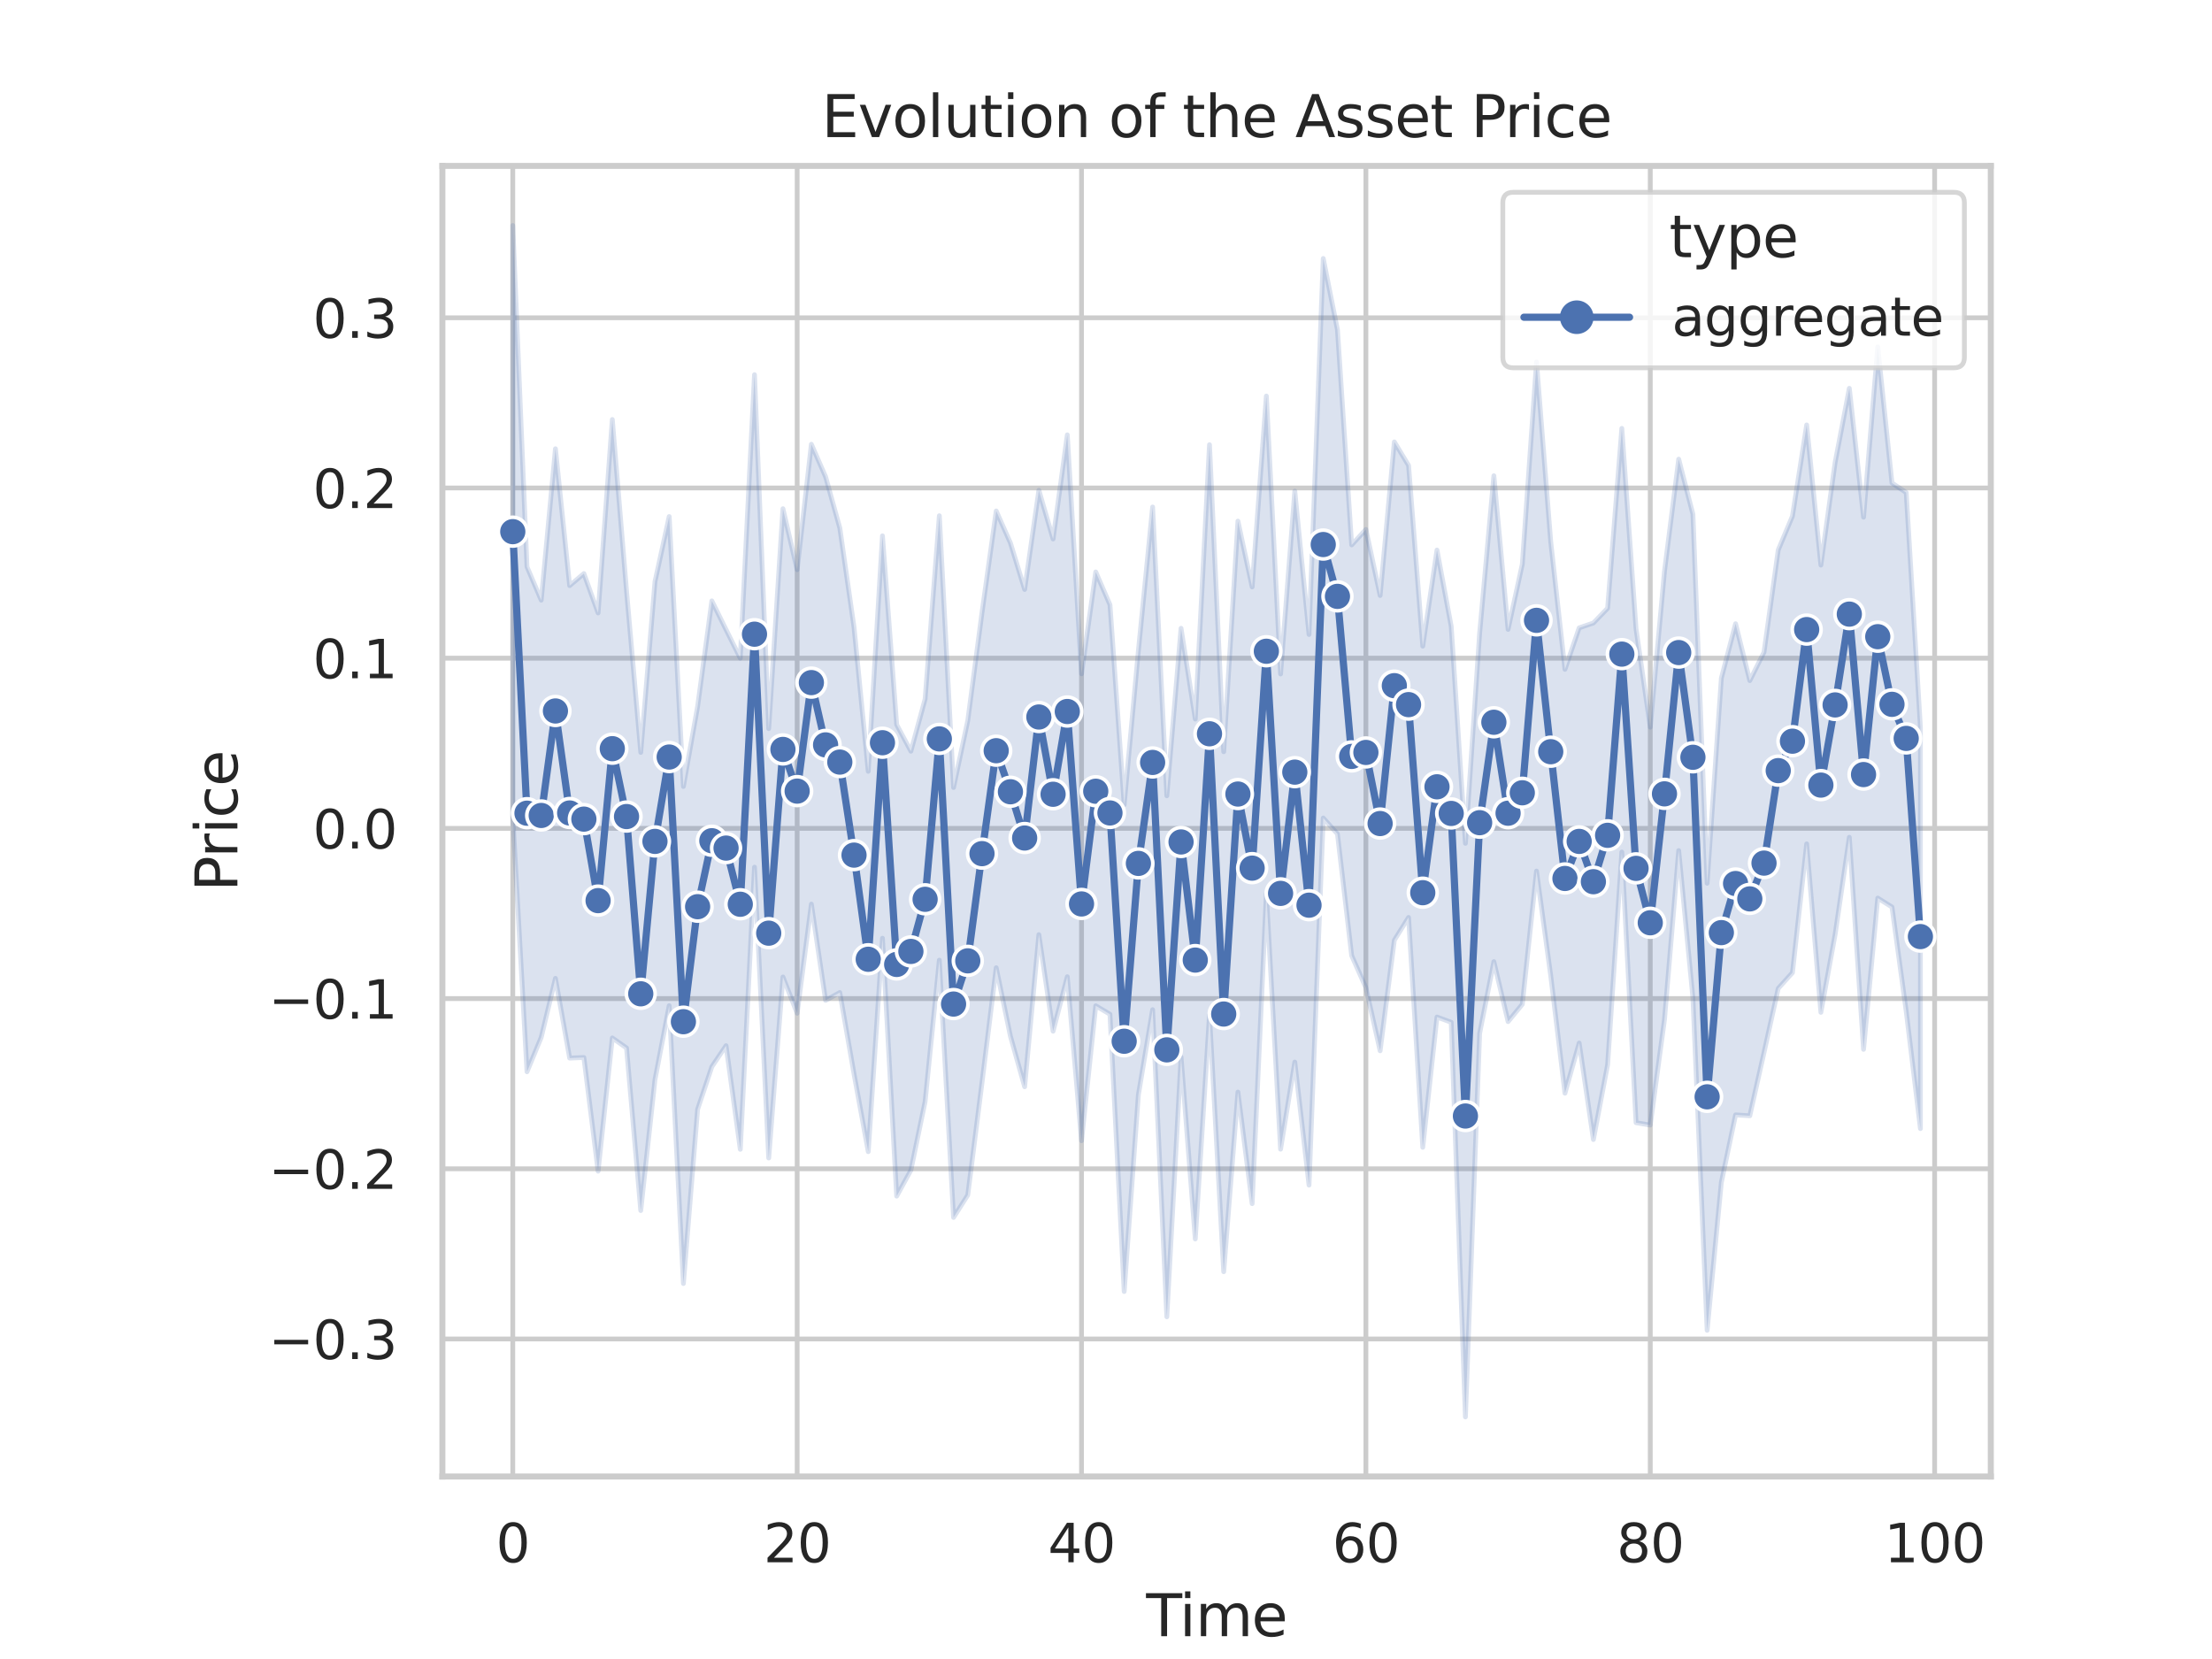<?xml version="1.0" encoding="utf-8" standalone="no"?>
<!DOCTYPE svg PUBLIC "-//W3C//DTD SVG 1.1//EN"
  "http://www.w3.org/Graphics/SVG/1.1/DTD/svg11.dtd">
<svg xmlns:xlink="http://www.w3.org/1999/xlink" width="460.8pt" height="345.6pt" viewBox="0 0 460.8 345.6" xmlns="http://www.w3.org/2000/svg" version="1.1">
 <defs>
  <style type="text/css">*{stroke-linejoin: round; stroke-linecap: butt}</style>
 </defs>
 <g id="figure_1">
  <g id="patch_1">
   <path d="M 0 345.6 
L 460.8 345.6 
L 460.8 0 
L 0 0 
z
" style="fill: #ffffff"/>
  </g>
  <g id="axes_1">
   <g id="patch_2">
    <path d="M 92.16 307.584 
L 414.72 307.584 
L 414.72 34.56 
L 92.16 34.56 
z
" style="fill: #ffffff"/>
   </g>
   <g id="matplotlib.axis_1">
    <g id="xtick_1">
     <g id="line2d_1">
      <path d="M 106.822 307.584 
L 106.822 34.56 
" clip-path="url(#pe3eb1987fe)" style="fill: none; stroke: #cccccc; stroke-linecap: round"/>
     </g>
     <g id="text_1">
      <!-- 0 -->
      <g style="fill: #262626" transform="translate(103.322 325.442)scale(0.11 -0.11)">
       <defs>
        <path id="DejaVuSans-30" d="M 2034 4250 
Q 1547 4250 1301 3770 
Q 1056 3291 1056 2328 
Q 1056 1369 1301 889 
Q 1547 409 2034 409 
Q 2525 409 2770 889 
Q 3016 1369 3016 2328 
Q 3016 3291 2770 3770 
Q 2525 4250 2034 4250 
z
M 2034 4750 
Q 2819 4750 3233 4129 
Q 3647 3509 3647 2328 
Q 3647 1150 3233 529 
Q 2819 -91 2034 -91 
Q 1250 -91 836 529 
Q 422 1150 422 2328 
Q 422 3509 836 4129 
Q 1250 4750 2034 4750 
z
" transform="scale(0.016)"/>
       </defs>
       <use xlink:href="#DejaVuSans-30"/>
      </g>
     </g>
    </g>
    <g id="xtick_2">
     <g id="line2d_2">
      <path d="M 166.061 307.584 
L 166.061 34.56 
" clip-path="url(#pe3eb1987fe)" style="fill: none; stroke: #cccccc; stroke-linecap: round"/>
     </g>
     <g id="text_2">
      <!-- 20 -->
      <g style="fill: #262626" transform="translate(159.063 325.442)scale(0.11 -0.11)">
       <defs>
        <path id="DejaVuSans-32" d="M 1228 531 
L 3431 531 
L 3431 0 
L 469 0 
L 469 531 
Q 828 903 1448 1529 
Q 2069 2156 2228 2338 
Q 2531 2678 2651 2914 
Q 2772 3150 2772 3378 
Q 2772 3750 2511 3984 
Q 2250 4219 1831 4219 
Q 1534 4219 1204 4116 
Q 875 4013 500 3803 
L 500 4441 
Q 881 4594 1212 4672 
Q 1544 4750 1819 4750 
Q 2544 4750 2975 4387 
Q 3406 4025 3406 3419 
Q 3406 3131 3298 2873 
Q 3191 2616 2906 2266 
Q 2828 2175 2409 1742 
Q 1991 1309 1228 531 
z
" transform="scale(0.016)"/>
       </defs>
       <use xlink:href="#DejaVuSans-32"/>
       <use xlink:href="#DejaVuSans-30" x="63.623"/>
      </g>
     </g>
    </g>
    <g id="xtick_3">
     <g id="line2d_3">
      <path d="M 225.301 307.584 
L 225.301 34.56 
" clip-path="url(#pe3eb1987fe)" style="fill: none; stroke: #cccccc; stroke-linecap: round"/>
     </g>
     <g id="text_3">
      <!-- 40 -->
      <g style="fill: #262626" transform="translate(218.302 325.442)scale(0.11 -0.11)">
       <defs>
        <path id="DejaVuSans-34" d="M 2419 4116 
L 825 1625 
L 2419 1625 
L 2419 4116 
z
M 2253 4666 
L 3047 4666 
L 3047 1625 
L 3713 1625 
L 3713 1100 
L 3047 1100 
L 3047 0 
L 2419 0 
L 2419 1100 
L 313 1100 
L 313 1709 
L 2253 4666 
z
" transform="scale(0.016)"/>
       </defs>
       <use xlink:href="#DejaVuSans-34"/>
       <use xlink:href="#DejaVuSans-30" x="63.623"/>
      </g>
     </g>
    </g>
    <g id="xtick_4">
     <g id="line2d_4">
      <path d="M 284.541 307.584 
L 284.541 34.56 
" clip-path="url(#pe3eb1987fe)" style="fill: none; stroke: #cccccc; stroke-linecap: round"/>
     </g>
     <g id="text_4">
      <!-- 60 -->
      <g style="fill: #262626" transform="translate(277.542 325.442)scale(0.11 -0.11)">
       <defs>
        <path id="DejaVuSans-36" d="M 2113 2584 
Q 1688 2584 1439 2293 
Q 1191 2003 1191 1497 
Q 1191 994 1439 701 
Q 1688 409 2113 409 
Q 2538 409 2786 701 
Q 3034 994 3034 1497 
Q 3034 2003 2786 2293 
Q 2538 2584 2113 2584 
z
M 3366 4563 
L 3366 3988 
Q 3128 4100 2886 4159 
Q 2644 4219 2406 4219 
Q 1781 4219 1451 3797 
Q 1122 3375 1075 2522 
Q 1259 2794 1537 2939 
Q 1816 3084 2150 3084 
Q 2853 3084 3261 2657 
Q 3669 2231 3669 1497 
Q 3669 778 3244 343 
Q 2819 -91 2113 -91 
Q 1303 -91 875 529 
Q 447 1150 447 2328 
Q 447 3434 972 4092 
Q 1497 4750 2381 4750 
Q 2619 4750 2861 4703 
Q 3103 4656 3366 4563 
z
" transform="scale(0.016)"/>
       </defs>
       <use xlink:href="#DejaVuSans-36"/>
       <use xlink:href="#DejaVuSans-30" x="63.623"/>
      </g>
     </g>
    </g>
    <g id="xtick_5">
     <g id="line2d_5">
      <path d="M 343.78 307.584 
L 343.78 34.56 
" clip-path="url(#pe3eb1987fe)" style="fill: none; stroke: #cccccc; stroke-linecap: round"/>
     </g>
     <g id="text_5">
      <!-- 80 -->
      <g style="fill: #262626" transform="translate(336.782 325.442)scale(0.11 -0.11)">
       <defs>
        <path id="DejaVuSans-38" d="M 2034 2216 
Q 1584 2216 1326 1975 
Q 1069 1734 1069 1313 
Q 1069 891 1326 650 
Q 1584 409 2034 409 
Q 2484 409 2743 651 
Q 3003 894 3003 1313 
Q 3003 1734 2745 1975 
Q 2488 2216 2034 2216 
z
M 1403 2484 
Q 997 2584 770 2862 
Q 544 3141 544 3541 
Q 544 4100 942 4425 
Q 1341 4750 2034 4750 
Q 2731 4750 3128 4425 
Q 3525 4100 3525 3541 
Q 3525 3141 3298 2862 
Q 3072 2584 2669 2484 
Q 3125 2378 3379 2068 
Q 3634 1759 3634 1313 
Q 3634 634 3220 271 
Q 2806 -91 2034 -91 
Q 1263 -91 848 271 
Q 434 634 434 1313 
Q 434 1759 690 2068 
Q 947 2378 1403 2484 
z
M 1172 3481 
Q 1172 3119 1398 2916 
Q 1625 2713 2034 2713 
Q 2441 2713 2670 2916 
Q 2900 3119 2900 3481 
Q 2900 3844 2670 4047 
Q 2441 4250 2034 4250 
Q 1625 4250 1398 4047 
Q 1172 3844 1172 3481 
z
" transform="scale(0.016)"/>
       </defs>
       <use xlink:href="#DejaVuSans-38"/>
       <use xlink:href="#DejaVuSans-30" x="63.623"/>
      </g>
     </g>
    </g>
    <g id="xtick_6">
     <g id="line2d_6">
      <path d="M 403.02 307.584 
L 403.02 34.56 
" clip-path="url(#pe3eb1987fe)" style="fill: none; stroke: #cccccc; stroke-linecap: round"/>
     </g>
     <g id="text_6">
      <!-- 100 -->
      <g style="fill: #262626" transform="translate(392.522 325.442)scale(0.11 -0.11)">
       <defs>
        <path id="DejaVuSans-31" d="M 794 531 
L 1825 531 
L 1825 4091 
L 703 3866 
L 703 4441 
L 1819 4666 
L 2450 4666 
L 2450 531 
L 3481 531 
L 3481 0 
L 794 0 
L 794 531 
z
" transform="scale(0.016)"/>
       </defs>
       <use xlink:href="#DejaVuSans-31"/>
       <use xlink:href="#DejaVuSans-30" x="63.623"/>
       <use xlink:href="#DejaVuSans-30" x="127.246"/>
      </g>
     </g>
    </g>
    <g id="text_7">
     <!-- Time -->
     <g style="fill: #262626" transform="translate(238.76 340.848)scale(0.12 -0.12)">
      <defs>
       <path id="DejaVuSans-54" d="M -19 4666 
L 3928 4666 
L 3928 4134 
L 2272 4134 
L 2272 0 
L 1638 0 
L 1638 4134 
L -19 4134 
L -19 4666 
z
" transform="scale(0.016)"/>
       <path id="DejaVuSans-69" d="M 603 3500 
L 1178 3500 
L 1178 0 
L 603 0 
L 603 3500 
z
M 603 4863 
L 1178 4863 
L 1178 4134 
L 603 4134 
L 603 4863 
z
" transform="scale(0.016)"/>
       <path id="DejaVuSans-6d" d="M 3328 2828 
Q 3544 3216 3844 3400 
Q 4144 3584 4550 3584 
Q 5097 3584 5394 3201 
Q 5691 2819 5691 2113 
L 5691 0 
L 5113 0 
L 5113 2094 
Q 5113 2597 4934 2840 
Q 4756 3084 4391 3084 
Q 3944 3084 3684 2787 
Q 3425 2491 3425 1978 
L 3425 0 
L 2847 0 
L 2847 2094 
Q 2847 2600 2669 2842 
Q 2491 3084 2119 3084 
Q 1678 3084 1418 2786 
Q 1159 2488 1159 1978 
L 1159 0 
L 581 0 
L 581 3500 
L 1159 3500 
L 1159 2956 
Q 1356 3278 1631 3431 
Q 1906 3584 2284 3584 
Q 2666 3584 2933 3390 
Q 3200 3197 3328 2828 
z
" transform="scale(0.016)"/>
       <path id="DejaVuSans-65" d="M 3597 1894 
L 3597 1613 
L 953 1613 
Q 991 1019 1311 708 
Q 1631 397 2203 397 
Q 2534 397 2845 478 
Q 3156 559 3463 722 
L 3463 178 
Q 3153 47 2828 -22 
Q 2503 -91 2169 -91 
Q 1331 -91 842 396 
Q 353 884 353 1716 
Q 353 2575 817 3079 
Q 1281 3584 2069 3584 
Q 2775 3584 3186 3129 
Q 3597 2675 3597 1894 
z
M 3022 2063 
Q 3016 2534 2758 2815 
Q 2500 3097 2075 3097 
Q 1594 3097 1305 2825 
Q 1016 2553 972 2059 
L 3022 2063 
z
" transform="scale(0.016)"/>
      </defs>
      <use xlink:href="#DejaVuSans-54"/>
      <use xlink:href="#DejaVuSans-69" x="57.959"/>
      <use xlink:href="#DejaVuSans-6d" x="85.742"/>
      <use xlink:href="#DejaVuSans-65" x="183.154"/>
     </g>
    </g>
   </g>
   <g id="matplotlib.axis_2">
    <g id="ytick_1">
     <g id="line2d_7">
      <path d="M 92.16 278.934 
L 414.72 278.934 
" clip-path="url(#pe3eb1987fe)" style="fill: none; stroke: #cccccc; stroke-linecap: round"/>
     </g>
     <g id="text_8">
      <!-- −0.3 -->
      <g style="fill: #262626" transform="translate(55.949 283.113)scale(0.11 -0.11)">
       <defs>
        <path id="DejaVuSans-2212" d="M 678 2272 
L 4684 2272 
L 4684 1741 
L 678 1741 
L 678 2272 
z
" transform="scale(0.016)"/>
        <path id="DejaVuSans-2e" d="M 684 794 
L 1344 794 
L 1344 0 
L 684 0 
L 684 794 
z
" transform="scale(0.016)"/>
        <path id="DejaVuSans-33" d="M 2597 2516 
Q 3050 2419 3304 2112 
Q 3559 1806 3559 1356 
Q 3559 666 3084 287 
Q 2609 -91 1734 -91 
Q 1441 -91 1130 -33 
Q 819 25 488 141 
L 488 750 
Q 750 597 1062 519 
Q 1375 441 1716 441 
Q 2309 441 2620 675 
Q 2931 909 2931 1356 
Q 2931 1769 2642 2001 
Q 2353 2234 1838 2234 
L 1294 2234 
L 1294 2753 
L 1863 2753 
Q 2328 2753 2575 2939 
Q 2822 3125 2822 3475 
Q 2822 3834 2567 4026 
Q 2313 4219 1838 4219 
Q 1578 4219 1281 4162 
Q 984 4106 628 3988 
L 628 4550 
Q 988 4650 1302 4700 
Q 1616 4750 1894 4750 
Q 2613 4750 3031 4423 
Q 3450 4097 3450 3541 
Q 3450 3153 3228 2886 
Q 3006 2619 2597 2516 
z
" transform="scale(0.016)"/>
       </defs>
       <use xlink:href="#DejaVuSans-2212"/>
       <use xlink:href="#DejaVuSans-30" x="83.789"/>
       <use xlink:href="#DejaVuSans-2e" x="147.412"/>
       <use xlink:href="#DejaVuSans-33" x="179.199"/>
      </g>
     </g>
    </g>
    <g id="ytick_2">
     <g id="line2d_8">
      <path d="M 92.16 243.478 
L 414.72 243.478 
" clip-path="url(#pe3eb1987fe)" style="fill: none; stroke: #cccccc; stroke-linecap: round"/>
     </g>
     <g id="text_9">
      <!-- −0.2 -->
      <g style="fill: #262626" transform="translate(55.949 247.657)scale(0.11 -0.11)">
       <use xlink:href="#DejaVuSans-2212"/>
       <use xlink:href="#DejaVuSans-30" x="83.789"/>
       <use xlink:href="#DejaVuSans-2e" x="147.412"/>
       <use xlink:href="#DejaVuSans-32" x="179.199"/>
      </g>
     </g>
    </g>
    <g id="ytick_3">
     <g id="line2d_9">
      <path d="M 92.16 208.022 
L 414.72 208.022 
" clip-path="url(#pe3eb1987fe)" style="fill: none; stroke: #cccccc; stroke-linecap: round"/>
     </g>
     <g id="text_10">
      <!-- −0.1 -->
      <g style="fill: #262626" transform="translate(55.949 212.201)scale(0.11 -0.11)">
       <use xlink:href="#DejaVuSans-2212"/>
       <use xlink:href="#DejaVuSans-30" x="83.789"/>
       <use xlink:href="#DejaVuSans-2e" x="147.412"/>
       <use xlink:href="#DejaVuSans-31" x="179.199"/>
      </g>
     </g>
    </g>
    <g id="ytick_4">
     <g id="line2d_10">
      <path d="M 92.16 172.566 
L 414.72 172.566 
" clip-path="url(#pe3eb1987fe)" style="fill: none; stroke: #cccccc; stroke-linecap: round"/>
     </g>
     <g id="text_11">
      <!-- 0.0 -->
      <g style="fill: #262626" transform="translate(65.167 176.745)scale(0.11 -0.11)">
       <use xlink:href="#DejaVuSans-30"/>
       <use xlink:href="#DejaVuSans-2e" x="63.623"/>
       <use xlink:href="#DejaVuSans-30" x="95.41"/>
      </g>
     </g>
    </g>
    <g id="ytick_5">
     <g id="line2d_11">
      <path d="M 92.16 137.11 
L 414.72 137.11 
" clip-path="url(#pe3eb1987fe)" style="fill: none; stroke: #cccccc; stroke-linecap: round"/>
     </g>
     <g id="text_12">
      <!-- 0.1 -->
      <g style="fill: #262626" transform="translate(65.167 141.289)scale(0.11 -0.11)">
       <use xlink:href="#DejaVuSans-30"/>
       <use xlink:href="#DejaVuSans-2e" x="63.623"/>
       <use xlink:href="#DejaVuSans-31" x="95.41"/>
      </g>
     </g>
    </g>
    <g id="ytick_6">
     <g id="line2d_12">
      <path d="M 92.16 101.654 
L 414.72 101.654 
" clip-path="url(#pe3eb1987fe)" style="fill: none; stroke: #cccccc; stroke-linecap: round"/>
     </g>
     <g id="text_13">
      <!-- 0.2 -->
      <g style="fill: #262626" transform="translate(65.167 105.834)scale(0.11 -0.11)">
       <use xlink:href="#DejaVuSans-30"/>
       <use xlink:href="#DejaVuSans-2e" x="63.623"/>
       <use xlink:href="#DejaVuSans-32" x="95.41"/>
      </g>
     </g>
    </g>
    <g id="ytick_7">
     <g id="line2d_13">
      <path d="M 92.16 66.199 
L 414.72 66.199 
" clip-path="url(#pe3eb1987fe)" style="fill: none; stroke: #cccccc; stroke-linecap: round"/>
     </g>
     <g id="text_14">
      <!-- 0.3 -->
      <g style="fill: #262626" transform="translate(65.167 70.378)scale(0.11 -0.11)">
       <use xlink:href="#DejaVuSans-30"/>
       <use xlink:href="#DejaVuSans-2e" x="63.623"/>
       <use xlink:href="#DejaVuSans-33" x="95.41"/>
      </g>
     </g>
    </g>
    <g id="text_15">
     <!-- Price -->
     <g style="fill: #262626" transform="translate(49.453 185.709)rotate(-90)scale(0.12 -0.12)">
      <defs>
       <path id="DejaVuSans-50" d="M 1259 4147 
L 1259 2394 
L 2053 2394 
Q 2494 2394 2734 2622 
Q 2975 2850 2975 3272 
Q 2975 3691 2734 3919 
Q 2494 4147 2053 4147 
L 1259 4147 
z
M 628 4666 
L 2053 4666 
Q 2838 4666 3239 4311 
Q 3641 3956 3641 3272 
Q 3641 2581 3239 2228 
Q 2838 1875 2053 1875 
L 1259 1875 
L 1259 0 
L 628 0 
L 628 4666 
z
" transform="scale(0.016)"/>
       <path id="DejaVuSans-72" d="M 2631 2963 
Q 2534 3019 2420 3045 
Q 2306 3072 2169 3072 
Q 1681 3072 1420 2755 
Q 1159 2438 1159 1844 
L 1159 0 
L 581 0 
L 581 3500 
L 1159 3500 
L 1159 2956 
Q 1341 3275 1631 3429 
Q 1922 3584 2338 3584 
Q 2397 3584 2469 3576 
Q 2541 3569 2628 3553 
L 2631 2963 
z
" transform="scale(0.016)"/>
       <path id="DejaVuSans-63" d="M 3122 3366 
L 3122 2828 
Q 2878 2963 2633 3030 
Q 2388 3097 2138 3097 
Q 1578 3097 1268 2742 
Q 959 2388 959 1747 
Q 959 1106 1268 751 
Q 1578 397 2138 397 
Q 2388 397 2633 464 
Q 2878 531 3122 666 
L 3122 134 
Q 2881 22 2623 -34 
Q 2366 -91 2075 -91 
Q 1284 -91 818 406 
Q 353 903 353 1747 
Q 353 2603 823 3093 
Q 1294 3584 2113 3584 
Q 2378 3584 2631 3529 
Q 2884 3475 3122 3366 
z
" transform="scale(0.016)"/>
      </defs>
      <use xlink:href="#DejaVuSans-50"/>
      <use xlink:href="#DejaVuSans-72" x="58.553"/>
      <use xlink:href="#DejaVuSans-69" x="99.666"/>
      <use xlink:href="#DejaVuSans-63" x="127.449"/>
      <use xlink:href="#DejaVuSans-65" x="182.43"/>
     </g>
    </g>
   </g>
   <g id="PolyCollection_1">
    <defs>
     <path id="m9f65567d81" d="M 106.822 -298.63 
L 106.822 -175.52 
L 109.784 -122.33 
L 112.746 -129.499 
L 115.708 -141.791 
L 118.67 -125.178 
L 121.632 -125.306 
L 124.594 -101.621 
L 127.556 -129.381 
L 130.518 -127.289 
L 133.48 -93.422 
L 136.442 -120.675 
L 139.404 -136.107 
L 142.366 -78.214 
L 145.328 -114.514 
L 148.29 -123.376 
L 151.252 -127.77 
L 154.214 -106.177 
L 157.176 -164.961 
L 160.138 -104.366 
L 163.1 -142.078 
L 166.061 -134.517 
L 169.023 -157.261 
L 171.985 -137.21 
L 174.947 -138.841 
L 177.909 -121.873 
L 180.871 -105.687 
L 183.833 -150.153 
L 186.795 -96.423 
L 189.757 -101.83 
L 192.719 -116.122 
L 195.681 -145.586 
L 198.643 -91.984 
L 201.605 -96.644 
L 204.567 -120.04 
L 207.529 -144.003 
L 210.491 -129.732 
L 213.453 -119.205 
L 216.415 -150.899 
L 219.377 -130.781 
L 222.339 -142.133 
L 225.301 -107.964 
L 228.263 -136.08 
L 231.225 -134.316 
L 234.187 -76.553 
L 237.149 -117.556 
L 240.111 -135.269 
L 243.073 -71.286 
L 246.035 -125.399 
L 248.997 -87.501 
L 251.959 -134.164 
L 254.921 -80.677 
L 257.883 -118.105 
L 260.845 -94.858 
L 263.807 -159.41 
L 266.769 -106.205 
L 269.731 -124.355 
L 272.693 -98.722 
L 275.655 -175.198 
L 278.617 -171.876 
L 281.579 -146.524 
L 284.541 -139.836 
L 287.503 -126.7 
L 290.465 -149.736 
L 293.427 -154.487 
L 296.389 -106.591 
L 299.351 -133.735 
L 302.313 -132.638 
L 305.275 -50.426 
L 308.237 -130.337 
L 311.199 -145.273 
L 314.161 -132.775 
L 317.123 -136.383 
L 320.085 -164.141 
L 323.047 -142.329 
L 326.009 -117.86 
L 328.971 -128.324 
L 331.933 -108.212 
L 334.895 -123.787 
L 337.857 -168.107 
L 340.819 -111.724 
L 343.78 -111.225 
L 346.742 -133.211 
L 349.704 -168.416 
L 352.666 -137.696 
L 355.628 -68.471 
L 358.59 -99.299 
L 361.552 -113.349 
L 364.514 -113.163 
L 367.476 -126.332 
L 370.438 -139.696 
L 373.4 -142.974 
L 376.362 -169.808 
L 379.324 -134.708 
L 382.286 -150.892 
L 385.248 -171.184 
L 388.21 -126.999 
L 391.172 -158.515 
L 394.134 -156.651 
L 397.096 -134.946 
L 400.058 -110.488 
L 400.058 -194.093 
L 400.058 -194.093 
L 397.096 -242.991 
L 394.134 -244.992 
L 391.172 -273.332 
L 388.21 -237.855 
L 385.248 -264.708 
L 382.286 -249.236 
L 379.324 -227.877 
L 376.362 -257.078 
L 373.4 -238.085 
L 370.438 -231.027 
L 367.476 -209.733 
L 364.514 -203.819 
L 361.552 -215.668 
L 358.59 -204.332 
L 355.628 -161.597 
L 352.666 -238.483 
L 349.704 -249.947 
L 346.742 -226.596 
L 343.78 -194.112 
L 340.819 -214.597 
L 337.857 -256.363 
L 334.895 -218.89 
L 331.933 -215.82 
L 328.971 -214.806 
L 326.009 -206.159 
L 323.047 -232.741 
L 320.085 -270.185 
L 317.123 -228.063 
L 314.161 -214.483 
L 311.199 -246.496 
L 308.237 -213.725 
L 305.275 -169.915 
L 302.313 -215.142 
L 299.351 -231.017 
L 296.389 -210.99 
L 293.427 -248.648 
L 290.465 -253.538 
L 287.503 -221.541 
L 284.541 -235.311 
L 281.579 -232.086 
L 278.617 -276.901 
L 275.655 -291.754 
L 272.693 -213.426 
L 269.731 -243.293 
L 266.769 -205.194 
L 263.807 -263.099 
L 260.845 -223.326 
L 257.883 -237.046 
L 254.921 -188.999 
L 251.959 -252.957 
L 248.997 -195.803 
L 246.035 -214.719 
L 243.073 -179.824 
L 240.111 -239.982 
L 237.149 -210.063 
L 234.187 -177.954 
L 231.225 -219.618 
L 228.263 -226.455 
L 225.301 -205.238 
L 222.339 -255.014 
L 219.377 -233.317 
L 216.415 -243.475 
L 213.453 -222.803 
L 210.491 -232.489 
L 207.529 -239.157 
L 204.567 -217.973 
L 201.605 -195.493 
L 198.643 -181.547 
L 195.681 -238.161 
L 192.719 -199.988 
L 189.757 -189.106 
L 186.795 -194.637 
L 183.833 -233.976 
L 180.871 -184.92 
L 177.909 -214.933 
L 174.947 -235.618 
L 171.985 -246.287 
L 169.023 -253.054 
L 166.061 -226.915 
L 163.1 -239.627 
L 160.138 -193.816 
L 157.176 -267.547 
L 154.214 -208.472 
L 151.252 -214.434 
L 148.29 -220.427 
L 145.328 -198.448 
L 142.366 -181.758 
L 139.404 -237.994 
L 136.442 -224.425 
L 133.48 -188.859 
L 130.518 -222.531 
L 127.556 -258.213 
L 124.594 -217.91 
L 121.632 -226.118 
L 118.67 -223.604 
L 115.708 -252.119 
L 112.746 -220.572 
L 109.784 -227.518 
L 106.822 -298.63 
z
" style="stroke: #4c72b0; stroke-opacity: 0.2"/>
    </defs>
    <g clip-path="url(#pe3eb1987fe)">
     <use xlink:href="#m9f65567d81" x="0" y="345.6" style="fill: #4c72b0; fill-opacity: 0.2; stroke: #4c72b0; stroke-opacity: 0.2"/>
    </g>
   </g>
   <g id="line2d_14">
    <path d="M 106.822 110.754 
L 109.784 169.403 
L 112.746 169.877 
L 115.708 148.109 
L 118.67 169.36 
L 121.632 170.637 
L 124.594 187.617 
L 127.556 155.963 
L 130.518 170.104 
L 133.48 207.028 
L 136.442 175.278 
L 139.404 157.705 
L 142.366 212.839 
L 145.328 188.881 
L 148.29 175.14 
L 151.252 176.673 
L 154.214 188.373 
L 157.176 132.112 
L 160.138 194.395 
L 163.1 156.118 
L 166.061 164.803 
L 169.023 142.2 
L 171.985 155.174 
L 174.947 158.757 
L 177.909 178.137 
L 180.871 199.834 
L 183.833 154.724 
L 186.795 200.911 
L 189.757 198.199 
L 192.719 187.341 
L 195.681 153.926 
L 198.643 209.164 
L 201.605 200.162 
L 204.567 177.829 
L 207.529 156.385 
L 210.491 164.939 
L 213.453 174.575 
L 216.415 149.364 
L 219.377 165.461 
L 222.339 148.22 
L 225.301 188.31 
L 228.263 164.829 
L 231.225 169.353 
L 234.187 216.911 
L 237.149 179.862 
L 240.111 158.83 
L 243.073 218.705 
L 246.035 175.396 
L 248.997 200.002 
L 251.959 152.859 
L 254.921 211.243 
L 257.883 165.413 
L 260.845 180.849 
L 263.807 135.668 
L 266.769 186.108 
L 269.731 160.85 
L 272.693 188.566 
L 275.655 113.438 
L 278.617 124.234 
L 281.579 157.577 
L 284.541 156.749 
L 287.503 171.56 
L 290.465 142.839 
L 293.427 146.787 
L 296.389 185.966 
L 299.351 163.906 
L 302.313 169.453 
L 305.275 232.488 
L 308.237 171.383 
L 311.199 150.459 
L 314.161 169.407 
L 317.123 165.151 
L 320.085 129.23 
L 323.047 156.596 
L 326.009 183 
L 328.971 175.28 
L 331.933 183.675 
L 334.895 174.013 
L 337.857 136.265 
L 340.819 180.897 
L 343.78 192.231 
L 346.742 165.375 
L 349.704 135.943 
L 352.666 157.755 
L 355.628 228.491 
L 358.59 194.282 
L 361.552 184.057 
L 364.514 187.254 
L 367.476 179.802 
L 370.438 160.534 
L 373.4 154.403 
L 376.362 131.153 
L 379.324 163.551 
L 382.286 146.849 
L 385.248 127.933 
L 388.21 161.358 
L 391.172 132.634 
L 394.134 146.726 
L 397.096 153.822 
L 400.058 195.109 
" clip-path="url(#pe3eb1987fe)" style="fill: none; stroke: #4c72b0; stroke-width: 1.5; stroke-linecap: round"/>
    <defs>
     <path id="m71c4542262" d="M 0 3 
C 0.796 3 1.559 2.684 2.121 2.121 
C 2.684 1.559 3 0.796 3 0 
C 3 -0.796 2.684 -1.559 2.121 -2.121 
C 1.559 -2.684 0.796 -3 0 -3 
C -0.796 -3 -1.559 -2.684 -2.121 -2.121 
C -2.684 -1.559 -3 -0.796 -3 0 
C -3 0.796 -2.684 1.559 -2.121 2.121 
C -1.559 2.684 -0.796 3 0 3 
z
" style="stroke: #ffffff; stroke-width: 0.75"/>
    </defs>
    <g clip-path="url(#pe3eb1987fe)">
     <use xlink:href="#m71c4542262" x="106.822" y="110.754" style="fill: #4c72b0; stroke: #ffffff; stroke-width: 0.75"/>
     <use xlink:href="#m71c4542262" x="109.784" y="169.403" style="fill: #4c72b0; stroke: #ffffff; stroke-width: 0.75"/>
     <use xlink:href="#m71c4542262" x="112.746" y="169.877" style="fill: #4c72b0; stroke: #ffffff; stroke-width: 0.75"/>
     <use xlink:href="#m71c4542262" x="115.708" y="148.109" style="fill: #4c72b0; stroke: #ffffff; stroke-width: 0.75"/>
     <use xlink:href="#m71c4542262" x="118.67" y="169.36" style="fill: #4c72b0; stroke: #ffffff; stroke-width: 0.75"/>
     <use xlink:href="#m71c4542262" x="121.632" y="170.637" style="fill: #4c72b0; stroke: #ffffff; stroke-width: 0.75"/>
     <use xlink:href="#m71c4542262" x="124.594" y="187.617" style="fill: #4c72b0; stroke: #ffffff; stroke-width: 0.75"/>
     <use xlink:href="#m71c4542262" x="127.556" y="155.963" style="fill: #4c72b0; stroke: #ffffff; stroke-width: 0.75"/>
     <use xlink:href="#m71c4542262" x="130.518" y="170.104" style="fill: #4c72b0; stroke: #ffffff; stroke-width: 0.75"/>
     <use xlink:href="#m71c4542262" x="133.48" y="207.028" style="fill: #4c72b0; stroke: #ffffff; stroke-width: 0.75"/>
     <use xlink:href="#m71c4542262" x="136.442" y="175.278" style="fill: #4c72b0; stroke: #ffffff; stroke-width: 0.75"/>
     <use xlink:href="#m71c4542262" x="139.404" y="157.705" style="fill: #4c72b0; stroke: #ffffff; stroke-width: 0.75"/>
     <use xlink:href="#m71c4542262" x="142.366" y="212.839" style="fill: #4c72b0; stroke: #ffffff; stroke-width: 0.75"/>
     <use xlink:href="#m71c4542262" x="145.328" y="188.881" style="fill: #4c72b0; stroke: #ffffff; stroke-width: 0.75"/>
     <use xlink:href="#m71c4542262" x="148.29" y="175.14" style="fill: #4c72b0; stroke: #ffffff; stroke-width: 0.75"/>
     <use xlink:href="#m71c4542262" x="151.252" y="176.673" style="fill: #4c72b0; stroke: #ffffff; stroke-width: 0.75"/>
     <use xlink:href="#m71c4542262" x="154.214" y="188.373" style="fill: #4c72b0; stroke: #ffffff; stroke-width: 0.75"/>
     <use xlink:href="#m71c4542262" x="157.176" y="132.112" style="fill: #4c72b0; stroke: #ffffff; stroke-width: 0.75"/>
     <use xlink:href="#m71c4542262" x="160.138" y="194.395" style="fill: #4c72b0; stroke: #ffffff; stroke-width: 0.75"/>
     <use xlink:href="#m71c4542262" x="163.1" y="156.118" style="fill: #4c72b0; stroke: #ffffff; stroke-width: 0.75"/>
     <use xlink:href="#m71c4542262" x="166.061" y="164.803" style="fill: #4c72b0; stroke: #ffffff; stroke-width: 0.75"/>
     <use xlink:href="#m71c4542262" x="169.023" y="142.2" style="fill: #4c72b0; stroke: #ffffff; stroke-width: 0.75"/>
     <use xlink:href="#m71c4542262" x="171.985" y="155.174" style="fill: #4c72b0; stroke: #ffffff; stroke-width: 0.75"/>
     <use xlink:href="#m71c4542262" x="174.947" y="158.757" style="fill: #4c72b0; stroke: #ffffff; stroke-width: 0.75"/>
     <use xlink:href="#m71c4542262" x="177.909" y="178.137" style="fill: #4c72b0; stroke: #ffffff; stroke-width: 0.75"/>
     <use xlink:href="#m71c4542262" x="180.871" y="199.834" style="fill: #4c72b0; stroke: #ffffff; stroke-width: 0.75"/>
     <use xlink:href="#m71c4542262" x="183.833" y="154.724" style="fill: #4c72b0; stroke: #ffffff; stroke-width: 0.75"/>
     <use xlink:href="#m71c4542262" x="186.795" y="200.911" style="fill: #4c72b0; stroke: #ffffff; stroke-width: 0.75"/>
     <use xlink:href="#m71c4542262" x="189.757" y="198.199" style="fill: #4c72b0; stroke: #ffffff; stroke-width: 0.75"/>
     <use xlink:href="#m71c4542262" x="192.719" y="187.341" style="fill: #4c72b0; stroke: #ffffff; stroke-width: 0.75"/>
     <use xlink:href="#m71c4542262" x="195.681" y="153.926" style="fill: #4c72b0; stroke: #ffffff; stroke-width: 0.75"/>
     <use xlink:href="#m71c4542262" x="198.643" y="209.164" style="fill: #4c72b0; stroke: #ffffff; stroke-width: 0.75"/>
     <use xlink:href="#m71c4542262" x="201.605" y="200.162" style="fill: #4c72b0; stroke: #ffffff; stroke-width: 0.75"/>
     <use xlink:href="#m71c4542262" x="204.567" y="177.829" style="fill: #4c72b0; stroke: #ffffff; stroke-width: 0.75"/>
     <use xlink:href="#m71c4542262" x="207.529" y="156.385" style="fill: #4c72b0; stroke: #ffffff; stroke-width: 0.75"/>
     <use xlink:href="#m71c4542262" x="210.491" y="164.939" style="fill: #4c72b0; stroke: #ffffff; stroke-width: 0.75"/>
     <use xlink:href="#m71c4542262" x="213.453" y="174.575" style="fill: #4c72b0; stroke: #ffffff; stroke-width: 0.75"/>
     <use xlink:href="#m71c4542262" x="216.415" y="149.364" style="fill: #4c72b0; stroke: #ffffff; stroke-width: 0.75"/>
     <use xlink:href="#m71c4542262" x="219.377" y="165.461" style="fill: #4c72b0; stroke: #ffffff; stroke-width: 0.75"/>
     <use xlink:href="#m71c4542262" x="222.339" y="148.22" style="fill: #4c72b0; stroke: #ffffff; stroke-width: 0.75"/>
     <use xlink:href="#m71c4542262" x="225.301" y="188.31" style="fill: #4c72b0; stroke: #ffffff; stroke-width: 0.75"/>
     <use xlink:href="#m71c4542262" x="228.263" y="164.829" style="fill: #4c72b0; stroke: #ffffff; stroke-width: 0.75"/>
     <use xlink:href="#m71c4542262" x="231.225" y="169.353" style="fill: #4c72b0; stroke: #ffffff; stroke-width: 0.75"/>
     <use xlink:href="#m71c4542262" x="234.187" y="216.911" style="fill: #4c72b0; stroke: #ffffff; stroke-width: 0.75"/>
     <use xlink:href="#m71c4542262" x="237.149" y="179.862" style="fill: #4c72b0; stroke: #ffffff; stroke-width: 0.75"/>
     <use xlink:href="#m71c4542262" x="240.111" y="158.83" style="fill: #4c72b0; stroke: #ffffff; stroke-width: 0.75"/>
     <use xlink:href="#m71c4542262" x="243.073" y="218.705" style="fill: #4c72b0; stroke: #ffffff; stroke-width: 0.75"/>
     <use xlink:href="#m71c4542262" x="246.035" y="175.396" style="fill: #4c72b0; stroke: #ffffff; stroke-width: 0.75"/>
     <use xlink:href="#m71c4542262" x="248.997" y="200.002" style="fill: #4c72b0; stroke: #ffffff; stroke-width: 0.75"/>
     <use xlink:href="#m71c4542262" x="251.959" y="152.859" style="fill: #4c72b0; stroke: #ffffff; stroke-width: 0.75"/>
     <use xlink:href="#m71c4542262" x="254.921" y="211.243" style="fill: #4c72b0; stroke: #ffffff; stroke-width: 0.75"/>
     <use xlink:href="#m71c4542262" x="257.883" y="165.413" style="fill: #4c72b0; stroke: #ffffff; stroke-width: 0.75"/>
     <use xlink:href="#m71c4542262" x="260.845" y="180.849" style="fill: #4c72b0; stroke: #ffffff; stroke-width: 0.75"/>
     <use xlink:href="#m71c4542262" x="263.807" y="135.668" style="fill: #4c72b0; stroke: #ffffff; stroke-width: 0.75"/>
     <use xlink:href="#m71c4542262" x="266.769" y="186.108" style="fill: #4c72b0; stroke: #ffffff; stroke-width: 0.75"/>
     <use xlink:href="#m71c4542262" x="269.731" y="160.85" style="fill: #4c72b0; stroke: #ffffff; stroke-width: 0.75"/>
     <use xlink:href="#m71c4542262" x="272.693" y="188.566" style="fill: #4c72b0; stroke: #ffffff; stroke-width: 0.75"/>
     <use xlink:href="#m71c4542262" x="275.655" y="113.438" style="fill: #4c72b0; stroke: #ffffff; stroke-width: 0.75"/>
     <use xlink:href="#m71c4542262" x="278.617" y="124.234" style="fill: #4c72b0; stroke: #ffffff; stroke-width: 0.75"/>
     <use xlink:href="#m71c4542262" x="281.579" y="157.577" style="fill: #4c72b0; stroke: #ffffff; stroke-width: 0.75"/>
     <use xlink:href="#m71c4542262" x="284.541" y="156.749" style="fill: #4c72b0; stroke: #ffffff; stroke-width: 0.75"/>
     <use xlink:href="#m71c4542262" x="287.503" y="171.56" style="fill: #4c72b0; stroke: #ffffff; stroke-width: 0.75"/>
     <use xlink:href="#m71c4542262" x="290.465" y="142.839" style="fill: #4c72b0; stroke: #ffffff; stroke-width: 0.75"/>
     <use xlink:href="#m71c4542262" x="293.427" y="146.787" style="fill: #4c72b0; stroke: #ffffff; stroke-width: 0.75"/>
     <use xlink:href="#m71c4542262" x="296.389" y="185.966" style="fill: #4c72b0; stroke: #ffffff; stroke-width: 0.75"/>
     <use xlink:href="#m71c4542262" x="299.351" y="163.906" style="fill: #4c72b0; stroke: #ffffff; stroke-width: 0.75"/>
     <use xlink:href="#m71c4542262" x="302.313" y="169.453" style="fill: #4c72b0; stroke: #ffffff; stroke-width: 0.75"/>
     <use xlink:href="#m71c4542262" x="305.275" y="232.488" style="fill: #4c72b0; stroke: #ffffff; stroke-width: 0.75"/>
     <use xlink:href="#m71c4542262" x="308.237" y="171.383" style="fill: #4c72b0; stroke: #ffffff; stroke-width: 0.75"/>
     <use xlink:href="#m71c4542262" x="311.199" y="150.459" style="fill: #4c72b0; stroke: #ffffff; stroke-width: 0.75"/>
     <use xlink:href="#m71c4542262" x="314.161" y="169.407" style="fill: #4c72b0; stroke: #ffffff; stroke-width: 0.75"/>
     <use xlink:href="#m71c4542262" x="317.123" y="165.151" style="fill: #4c72b0; stroke: #ffffff; stroke-width: 0.75"/>
     <use xlink:href="#m71c4542262" x="320.085" y="129.23" style="fill: #4c72b0; stroke: #ffffff; stroke-width: 0.75"/>
     <use xlink:href="#m71c4542262" x="323.047" y="156.596" style="fill: #4c72b0; stroke: #ffffff; stroke-width: 0.75"/>
     <use xlink:href="#m71c4542262" x="326.009" y="183" style="fill: #4c72b0; stroke: #ffffff; stroke-width: 0.75"/>
     <use xlink:href="#m71c4542262" x="328.971" y="175.28" style="fill: #4c72b0; stroke: #ffffff; stroke-width: 0.75"/>
     <use xlink:href="#m71c4542262" x="331.933" y="183.675" style="fill: #4c72b0; stroke: #ffffff; stroke-width: 0.75"/>
     <use xlink:href="#m71c4542262" x="334.895" y="174.013" style="fill: #4c72b0; stroke: #ffffff; stroke-width: 0.75"/>
     <use xlink:href="#m71c4542262" x="337.857" y="136.265" style="fill: #4c72b0; stroke: #ffffff; stroke-width: 0.75"/>
     <use xlink:href="#m71c4542262" x="340.819" y="180.897" style="fill: #4c72b0; stroke: #ffffff; stroke-width: 0.75"/>
     <use xlink:href="#m71c4542262" x="343.78" y="192.231" style="fill: #4c72b0; stroke: #ffffff; stroke-width: 0.75"/>
     <use xlink:href="#m71c4542262" x="346.742" y="165.375" style="fill: #4c72b0; stroke: #ffffff; stroke-width: 0.75"/>
     <use xlink:href="#m71c4542262" x="349.704" y="135.943" style="fill: #4c72b0; stroke: #ffffff; stroke-width: 0.75"/>
     <use xlink:href="#m71c4542262" x="352.666" y="157.755" style="fill: #4c72b0; stroke: #ffffff; stroke-width: 0.75"/>
     <use xlink:href="#m71c4542262" x="355.628" y="228.491" style="fill: #4c72b0; stroke: #ffffff; stroke-width: 0.75"/>
     <use xlink:href="#m71c4542262" x="358.59" y="194.282" style="fill: #4c72b0; stroke: #ffffff; stroke-width: 0.75"/>
     <use xlink:href="#m71c4542262" x="361.552" y="184.057" style="fill: #4c72b0; stroke: #ffffff; stroke-width: 0.75"/>
     <use xlink:href="#m71c4542262" x="364.514" y="187.254" style="fill: #4c72b0; stroke: #ffffff; stroke-width: 0.75"/>
     <use xlink:href="#m71c4542262" x="367.476" y="179.802" style="fill: #4c72b0; stroke: #ffffff; stroke-width: 0.75"/>
     <use xlink:href="#m71c4542262" x="370.438" y="160.534" style="fill: #4c72b0; stroke: #ffffff; stroke-width: 0.75"/>
     <use xlink:href="#m71c4542262" x="373.4" y="154.403" style="fill: #4c72b0; stroke: #ffffff; stroke-width: 0.75"/>
     <use xlink:href="#m71c4542262" x="376.362" y="131.153" style="fill: #4c72b0; stroke: #ffffff; stroke-width: 0.75"/>
     <use xlink:href="#m71c4542262" x="379.324" y="163.551" style="fill: #4c72b0; stroke: #ffffff; stroke-width: 0.75"/>
     <use xlink:href="#m71c4542262" x="382.286" y="146.849" style="fill: #4c72b0; stroke: #ffffff; stroke-width: 0.75"/>
     <use xlink:href="#m71c4542262" x="385.248" y="127.933" style="fill: #4c72b0; stroke: #ffffff; stroke-width: 0.75"/>
     <use xlink:href="#m71c4542262" x="388.21" y="161.358" style="fill: #4c72b0; stroke: #ffffff; stroke-width: 0.75"/>
     <use xlink:href="#m71c4542262" x="391.172" y="132.634" style="fill: #4c72b0; stroke: #ffffff; stroke-width: 0.75"/>
     <use xlink:href="#m71c4542262" x="394.134" y="146.726" style="fill: #4c72b0; stroke: #ffffff; stroke-width: 0.75"/>
     <use xlink:href="#m71c4542262" x="397.096" y="153.822" style="fill: #4c72b0; stroke: #ffffff; stroke-width: 0.75"/>
     <use xlink:href="#m71c4542262" x="400.058" y="195.109" style="fill: #4c72b0; stroke: #ffffff; stroke-width: 0.75"/>
    </g>
   </g>
   <g id="line2d_15"/>
   <g id="patch_3">
    <path d="M 92.16 307.584 
L 92.16 34.56 
" style="fill: none; stroke: #cccccc; stroke-width: 1.25; stroke-linejoin: miter; stroke-linecap: square"/>
   </g>
   <g id="patch_4">
    <path d="M 414.72 307.584 
L 414.72 34.56 
" style="fill: none; stroke: #cccccc; stroke-width: 1.25; stroke-linejoin: miter; stroke-linecap: square"/>
   </g>
   <g id="patch_5">
    <path d="M 92.16 307.584 
L 414.72 307.584 
" style="fill: none; stroke: #cccccc; stroke-width: 1.25; stroke-linejoin: miter; stroke-linecap: square"/>
   </g>
   <g id="patch_6">
    <path d="M 92.16 34.56 
L 414.72 34.56 
" style="fill: none; stroke: #cccccc; stroke-width: 1.25; stroke-linejoin: miter; stroke-linecap: square"/>
   </g>
   <g id="text_16">
    <!-- Evolution of the Asset Price -->
    <g style="fill: #262626" transform="translate(171.17 28.56)scale(0.12 -0.12)">
     <defs>
      <path id="DejaVuSans-45" d="M 628 4666 
L 3578 4666 
L 3578 4134 
L 1259 4134 
L 1259 2753 
L 3481 2753 
L 3481 2222 
L 1259 2222 
L 1259 531 
L 3634 531 
L 3634 0 
L 628 0 
L 628 4666 
z
" transform="scale(0.016)"/>
      <path id="DejaVuSans-76" d="M 191 3500 
L 800 3500 
L 1894 563 
L 2988 3500 
L 3597 3500 
L 2284 0 
L 1503 0 
L 191 3500 
z
" transform="scale(0.016)"/>
      <path id="DejaVuSans-6f" d="M 1959 3097 
Q 1497 3097 1228 2736 
Q 959 2375 959 1747 
Q 959 1119 1226 758 
Q 1494 397 1959 397 
Q 2419 397 2687 759 
Q 2956 1122 2956 1747 
Q 2956 2369 2687 2733 
Q 2419 3097 1959 3097 
z
M 1959 3584 
Q 2709 3584 3137 3096 
Q 3566 2609 3566 1747 
Q 3566 888 3137 398 
Q 2709 -91 1959 -91 
Q 1206 -91 779 398 
Q 353 888 353 1747 
Q 353 2609 779 3096 
Q 1206 3584 1959 3584 
z
" transform="scale(0.016)"/>
      <path id="DejaVuSans-6c" d="M 603 4863 
L 1178 4863 
L 1178 0 
L 603 0 
L 603 4863 
z
" transform="scale(0.016)"/>
      <path id="DejaVuSans-75" d="M 544 1381 
L 544 3500 
L 1119 3500 
L 1119 1403 
Q 1119 906 1312 657 
Q 1506 409 1894 409 
Q 2359 409 2629 706 
Q 2900 1003 2900 1516 
L 2900 3500 
L 3475 3500 
L 3475 0 
L 2900 0 
L 2900 538 
Q 2691 219 2414 64 
Q 2138 -91 1772 -91 
Q 1169 -91 856 284 
Q 544 659 544 1381 
z
M 1991 3584 
L 1991 3584 
z
" transform="scale(0.016)"/>
      <path id="DejaVuSans-74" d="M 1172 4494 
L 1172 3500 
L 2356 3500 
L 2356 3053 
L 1172 3053 
L 1172 1153 
Q 1172 725 1289 603 
Q 1406 481 1766 481 
L 2356 481 
L 2356 0 
L 1766 0 
Q 1100 0 847 248 
Q 594 497 594 1153 
L 594 3053 
L 172 3053 
L 172 3500 
L 594 3500 
L 594 4494 
L 1172 4494 
z
" transform="scale(0.016)"/>
      <path id="DejaVuSans-6e" d="M 3513 2113 
L 3513 0 
L 2938 0 
L 2938 2094 
Q 2938 2591 2744 2837 
Q 2550 3084 2163 3084 
Q 1697 3084 1428 2787 
Q 1159 2491 1159 1978 
L 1159 0 
L 581 0 
L 581 3500 
L 1159 3500 
L 1159 2956 
Q 1366 3272 1645 3428 
Q 1925 3584 2291 3584 
Q 2894 3584 3203 3211 
Q 3513 2838 3513 2113 
z
" transform="scale(0.016)"/>
      <path id="DejaVuSans-20" transform="scale(0.016)"/>
      <path id="DejaVuSans-66" d="M 2375 4863 
L 2375 4384 
L 1825 4384 
Q 1516 4384 1395 4259 
Q 1275 4134 1275 3809 
L 1275 3500 
L 2222 3500 
L 2222 3053 
L 1275 3053 
L 1275 0 
L 697 0 
L 697 3053 
L 147 3053 
L 147 3500 
L 697 3500 
L 697 3744 
Q 697 4328 969 4595 
Q 1241 4863 1831 4863 
L 2375 4863 
z
" transform="scale(0.016)"/>
      <path id="DejaVuSans-68" d="M 3513 2113 
L 3513 0 
L 2938 0 
L 2938 2094 
Q 2938 2591 2744 2837 
Q 2550 3084 2163 3084 
Q 1697 3084 1428 2787 
Q 1159 2491 1159 1978 
L 1159 0 
L 581 0 
L 581 4863 
L 1159 4863 
L 1159 2956 
Q 1366 3272 1645 3428 
Q 1925 3584 2291 3584 
Q 2894 3584 3203 3211 
Q 3513 2838 3513 2113 
z
" transform="scale(0.016)"/>
      <path id="DejaVuSans-41" d="M 2188 4044 
L 1331 1722 
L 3047 1722 
L 2188 4044 
z
M 1831 4666 
L 2547 4666 
L 4325 0 
L 3669 0 
L 3244 1197 
L 1141 1197 
L 716 0 
L 50 0 
L 1831 4666 
z
" transform="scale(0.016)"/>
      <path id="DejaVuSans-73" d="M 2834 3397 
L 2834 2853 
Q 2591 2978 2328 3040 
Q 2066 3103 1784 3103 
Q 1356 3103 1142 2972 
Q 928 2841 928 2578 
Q 928 2378 1081 2264 
Q 1234 2150 1697 2047 
L 1894 2003 
Q 2506 1872 2764 1633 
Q 3022 1394 3022 966 
Q 3022 478 2636 193 
Q 2250 -91 1575 -91 
Q 1294 -91 989 -36 
Q 684 19 347 128 
L 347 722 
Q 666 556 975 473 
Q 1284 391 1588 391 
Q 1994 391 2212 530 
Q 2431 669 2431 922 
Q 2431 1156 2273 1281 
Q 2116 1406 1581 1522 
L 1381 1569 
Q 847 1681 609 1914 
Q 372 2147 372 2553 
Q 372 3047 722 3315 
Q 1072 3584 1716 3584 
Q 2034 3584 2315 3537 
Q 2597 3491 2834 3397 
z
" transform="scale(0.016)"/>
     </defs>
     <use xlink:href="#DejaVuSans-45"/>
     <use xlink:href="#DejaVuSans-76" x="63.184"/>
     <use xlink:href="#DejaVuSans-6f" x="122.363"/>
     <use xlink:href="#DejaVuSans-6c" x="183.545"/>
     <use xlink:href="#DejaVuSans-75" x="211.328"/>
     <use xlink:href="#DejaVuSans-74" x="274.707"/>
     <use xlink:href="#DejaVuSans-69" x="313.916"/>
     <use xlink:href="#DejaVuSans-6f" x="341.699"/>
     <use xlink:href="#DejaVuSans-6e" x="402.881"/>
     <use xlink:href="#DejaVuSans-20" x="466.26"/>
     <use xlink:href="#DejaVuSans-6f" x="498.047"/>
     <use xlink:href="#DejaVuSans-66" x="559.229"/>
     <use xlink:href="#DejaVuSans-20" x="594.434"/>
     <use xlink:href="#DejaVuSans-74" x="626.221"/>
     <use xlink:href="#DejaVuSans-68" x="665.43"/>
     <use xlink:href="#DejaVuSans-65" x="728.809"/>
     <use xlink:href="#DejaVuSans-20" x="790.332"/>
     <use xlink:href="#DejaVuSans-41" x="822.119"/>
     <use xlink:href="#DejaVuSans-73" x="890.527"/>
     <use xlink:href="#DejaVuSans-73" x="942.627"/>
     <use xlink:href="#DejaVuSans-65" x="994.727"/>
     <use xlink:href="#DejaVuSans-74" x="1056.25"/>
     <use xlink:href="#DejaVuSans-20" x="1095.459"/>
     <use xlink:href="#DejaVuSans-50" x="1127.246"/>
     <use xlink:href="#DejaVuSans-72" x="1185.799"/>
     <use xlink:href="#DejaVuSans-69" x="1226.912"/>
     <use xlink:href="#DejaVuSans-63" x="1254.695"/>
     <use xlink:href="#DejaVuSans-65" x="1309.676"/>
    </g>
   </g>
   <g id="legend_1">
    <g id="patch_7">
     <path d="M 315.265 76.62 
L 407.02 76.62 
Q 409.22 76.62 409.22 74.42 
L 409.22 42.26 
Q 409.22 40.06 407.02 40.06 
L 315.265 40.06 
Q 313.065 40.06 313.065 42.26 
L 313.065 74.42 
Q 313.065 76.62 315.265 76.62 
z
" style="fill: #ffffff; opacity: 0.8; stroke: #cccccc; stroke-linejoin: miter"/>
    </g>
    <g id="text_17">
     <!-- type -->
     <g style="fill: #262626" transform="translate(347.738 53.578)scale(0.12 -0.12)">
      <defs>
       <path id="DejaVuSans-79" d="M 2059 -325 
Q 1816 -950 1584 -1140 
Q 1353 -1331 966 -1331 
L 506 -1331 
L 506 -850 
L 844 -850 
Q 1081 -850 1212 -737 
Q 1344 -625 1503 -206 
L 1606 56 
L 191 3500 
L 800 3500 
L 1894 763 
L 2988 3500 
L 3597 3500 
L 2059 -325 
z
" transform="scale(0.016)"/>
       <path id="DejaVuSans-70" d="M 1159 525 
L 1159 -1331 
L 581 -1331 
L 581 3500 
L 1159 3500 
L 1159 2969 
Q 1341 3281 1617 3432 
Q 1894 3584 2278 3584 
Q 2916 3584 3314 3078 
Q 3713 2572 3713 1747 
Q 3713 922 3314 415 
Q 2916 -91 2278 -91 
Q 1894 -91 1617 61 
Q 1341 213 1159 525 
z
M 3116 1747 
Q 3116 2381 2855 2742 
Q 2594 3103 2138 3103 
Q 1681 3103 1420 2742 
Q 1159 2381 1159 1747 
Q 1159 1113 1420 752 
Q 1681 391 2138 391 
Q 2594 391 2855 752 
Q 3116 1113 3116 1747 
z
" transform="scale(0.016)"/>
      </defs>
      <use xlink:href="#DejaVuSans-74"/>
      <use xlink:href="#DejaVuSans-79" x="39.209"/>
      <use xlink:href="#DejaVuSans-70" x="98.389"/>
      <use xlink:href="#DejaVuSans-65" x="161.865"/>
     </g>
    </g>
    <g id="line2d_16">
     <path d="M 317.465 66.082 
L 328.465 66.082 
L 339.465 66.082 
" style="fill: none; stroke: #4c72b0; stroke-width: 1.5; stroke-linecap: round"/>
     <defs>
      <path id="med3e86fc2c" d="M 0 3 
C 0.796 3 1.559 2.684 2.121 2.121 
C 2.684 1.559 3 0.796 3 0 
C 3 -0.796 2.684 -1.559 2.121 -2.121 
C 1.559 -2.684 0.796 -3 0 -3 
C -0.796 -3 -1.559 -2.684 -2.121 -2.121 
C -2.684 -1.559 -3 -0.796 -3 0 
C -3 0.796 -2.684 1.559 -2.121 2.121 
C -1.559 2.684 -0.796 3 0 3 
z
" style="stroke: #4c72b0"/>
     </defs>
     <g>
      <use xlink:href="#med3e86fc2c" x="328.465" y="66.082" style="fill: #4c72b0; stroke: #4c72b0"/>
     </g>
    </g>
    <g id="text_18">
     <!-- aggregate -->
     <g style="fill: #262626" transform="translate(348.265 69.932)scale(0.11 -0.11)">
      <defs>
       <path id="DejaVuSans-61" d="M 2194 1759 
Q 1497 1759 1228 1600 
Q 959 1441 959 1056 
Q 959 750 1161 570 
Q 1363 391 1709 391 
Q 2188 391 2477 730 
Q 2766 1069 2766 1631 
L 2766 1759 
L 2194 1759 
z
M 3341 1997 
L 3341 0 
L 2766 0 
L 2766 531 
Q 2569 213 2275 61 
Q 1981 -91 1556 -91 
Q 1019 -91 701 211 
Q 384 513 384 1019 
Q 384 1609 779 1909 
Q 1175 2209 1959 2209 
L 2766 2209 
L 2766 2266 
Q 2766 2663 2505 2880 
Q 2244 3097 1772 3097 
Q 1472 3097 1187 3025 
Q 903 2953 641 2809 
L 641 3341 
Q 956 3463 1253 3523 
Q 1550 3584 1831 3584 
Q 2591 3584 2966 3190 
Q 3341 2797 3341 1997 
z
" transform="scale(0.016)"/>
       <path id="DejaVuSans-67" d="M 2906 1791 
Q 2906 2416 2648 2759 
Q 2391 3103 1925 3103 
Q 1463 3103 1205 2759 
Q 947 2416 947 1791 
Q 947 1169 1205 825 
Q 1463 481 1925 481 
Q 2391 481 2648 825 
Q 2906 1169 2906 1791 
z
M 3481 434 
Q 3481 -459 3084 -895 
Q 2688 -1331 1869 -1331 
Q 1566 -1331 1297 -1286 
Q 1028 -1241 775 -1147 
L 775 -588 
Q 1028 -725 1275 -790 
Q 1522 -856 1778 -856 
Q 2344 -856 2625 -561 
Q 2906 -266 2906 331 
L 2906 616 
Q 2728 306 2450 153 
Q 2172 0 1784 0 
Q 1141 0 747 490 
Q 353 981 353 1791 
Q 353 2603 747 3093 
Q 1141 3584 1784 3584 
Q 2172 3584 2450 3431 
Q 2728 3278 2906 2969 
L 2906 3500 
L 3481 3500 
L 3481 434 
z
" transform="scale(0.016)"/>
      </defs>
      <use xlink:href="#DejaVuSans-61"/>
      <use xlink:href="#DejaVuSans-67" x="61.279"/>
      <use xlink:href="#DejaVuSans-67" x="124.756"/>
      <use xlink:href="#DejaVuSans-72" x="188.232"/>
      <use xlink:href="#DejaVuSans-65" x="227.096"/>
      <use xlink:href="#DejaVuSans-67" x="288.619"/>
      <use xlink:href="#DejaVuSans-61" x="352.096"/>
      <use xlink:href="#DejaVuSans-74" x="413.375"/>
      <use xlink:href="#DejaVuSans-65" x="452.584"/>
     </g>
    </g>
   </g>
  </g>
 </g>
 <defs>
  <clipPath id="pe3eb1987fe">
   <rect x="92.16" y="34.56" width="322.56" height="273.024"/>
  </clipPath>
 </defs>
</svg>
